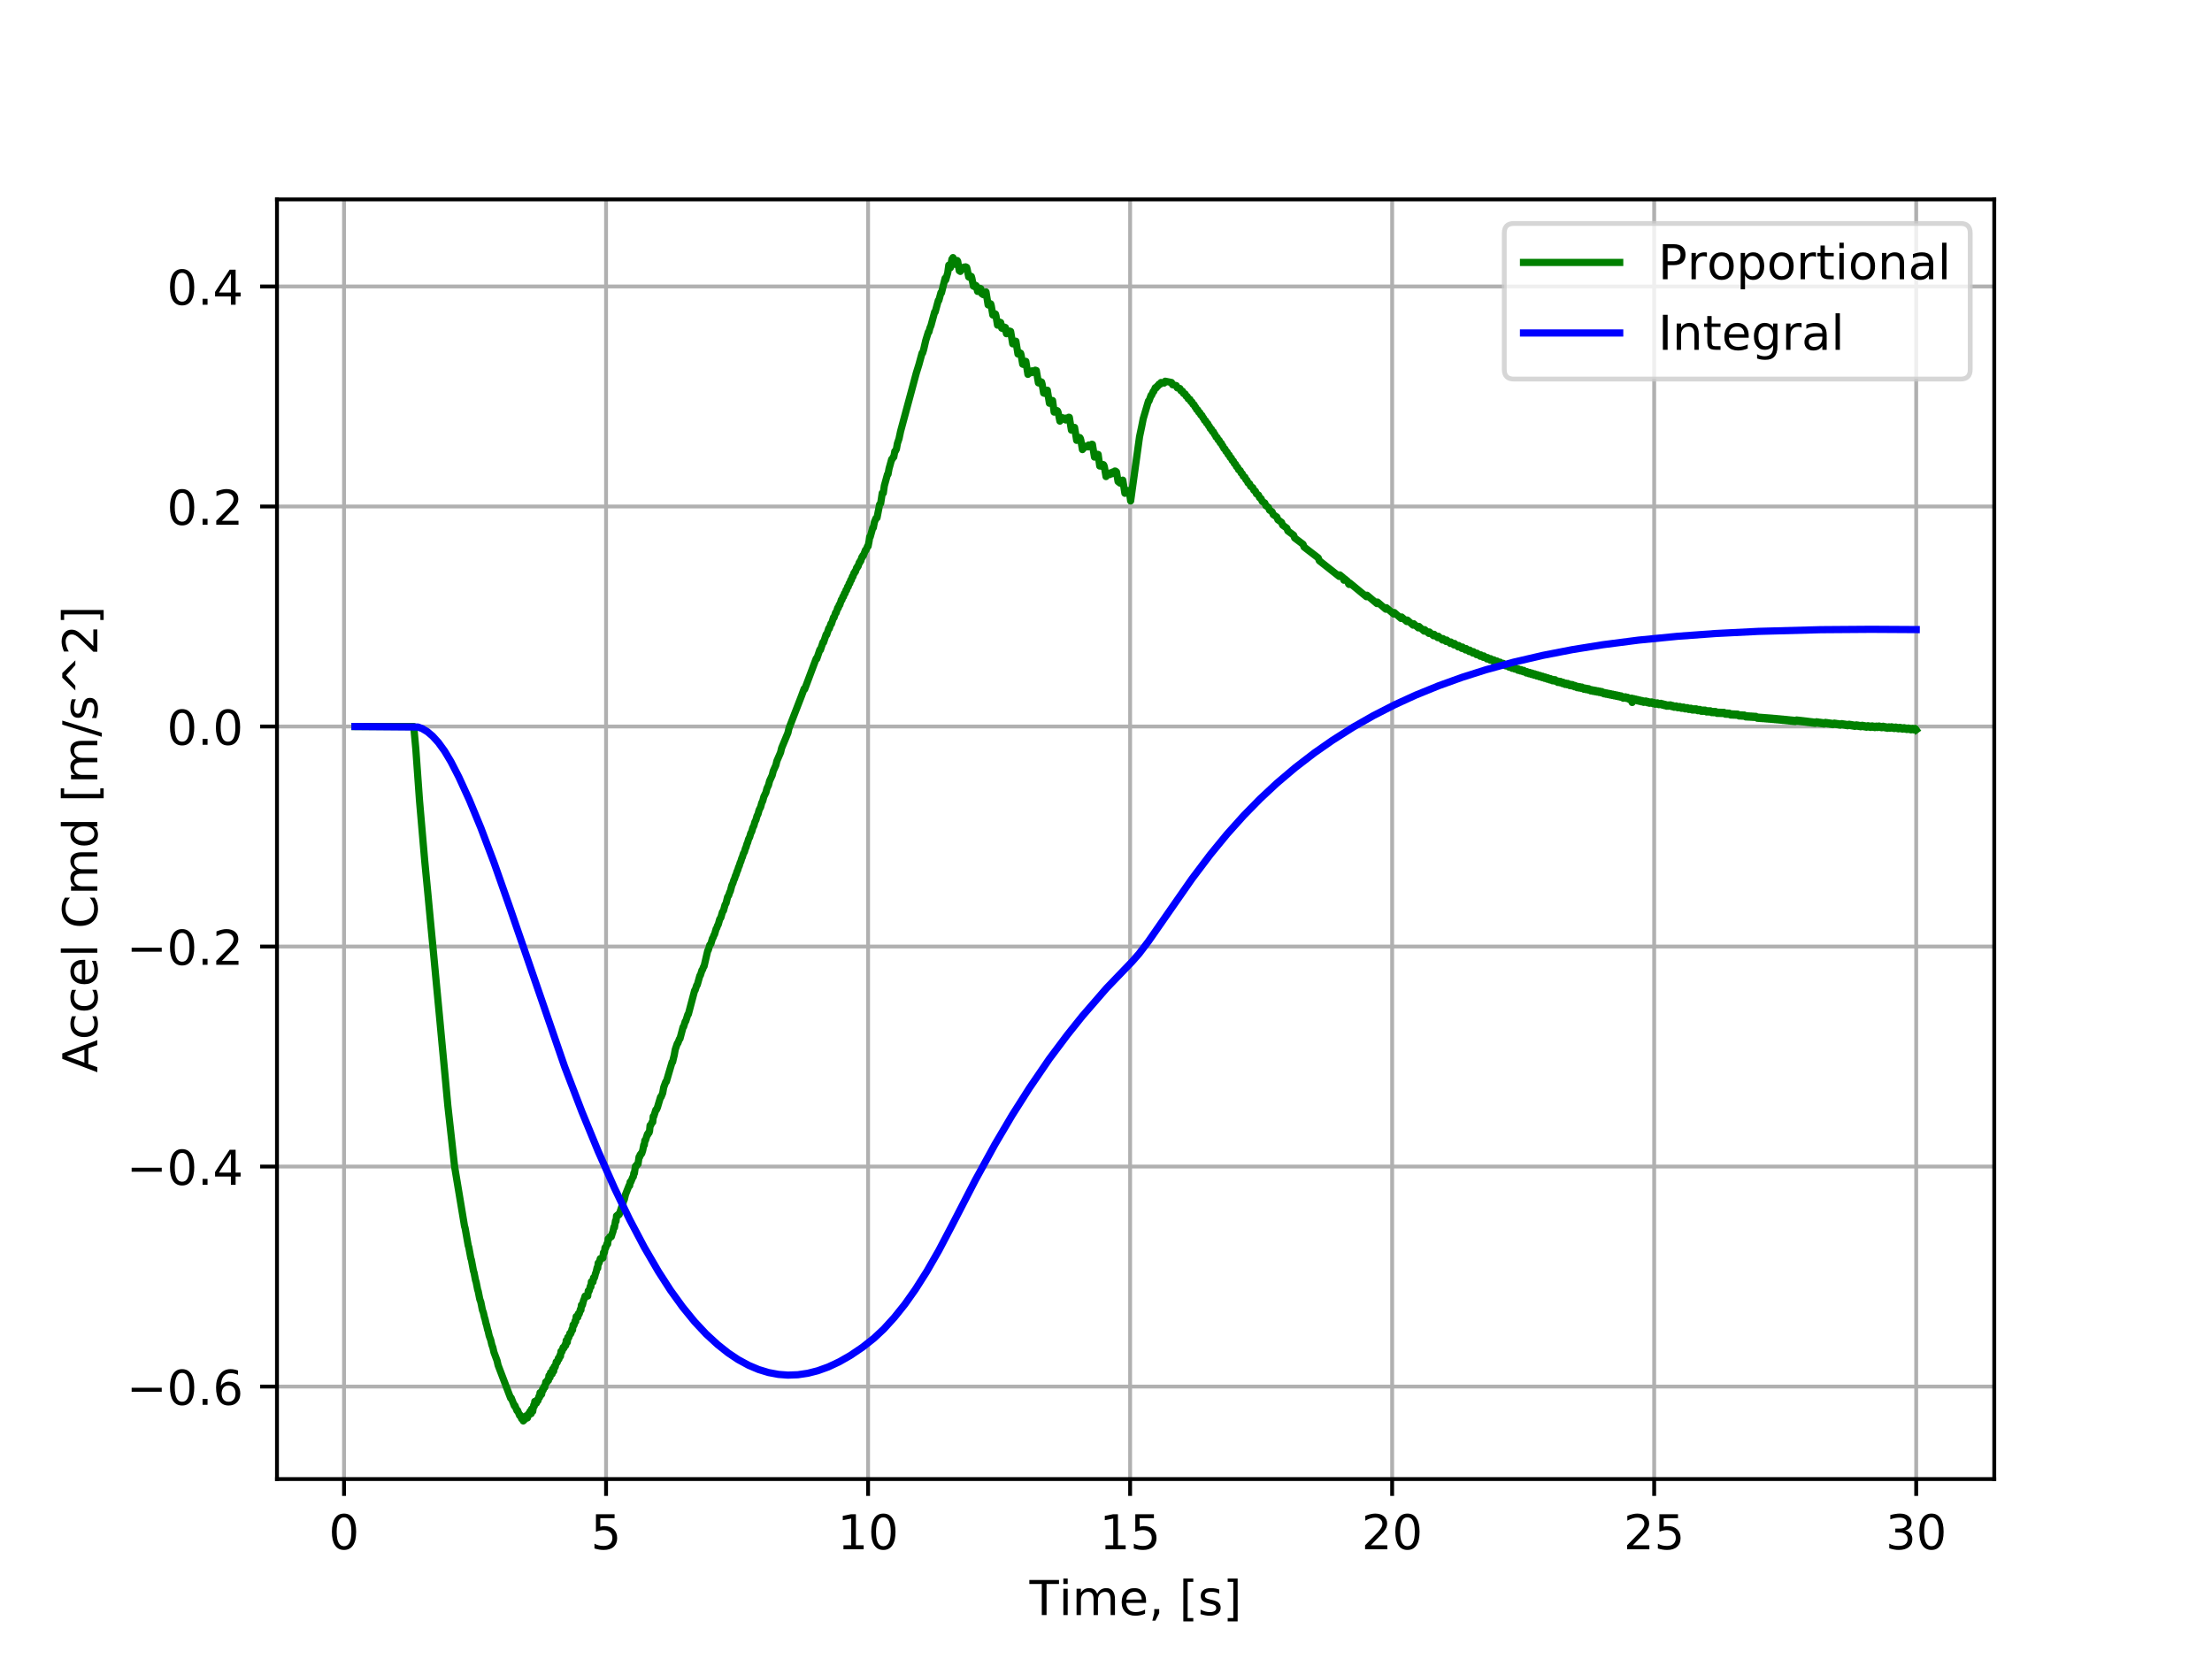 <?xml version="1.0" encoding="utf-8" standalone="no"?>
<!DOCTYPE svg PUBLIC "-//W3C//DTD SVG 1.1//EN"
  "http://www.w3.org/Graphics/SVG/1.1/DTD/svg11.dtd">
<!-- Created with matplotlib (http://matplotlib.org/) -->
<svg height="345pt" version="1.1" viewBox="0 0 460 345" width="460pt" xmlns="http://www.w3.org/2000/svg" xmlns:xlink="http://www.w3.org/1999/xlink">
 <defs>
  <style type="text/css">
*{stroke-linecap:butt;stroke-linejoin:round;}
  </style>
 </defs>
 <g id="figure_1">
  <g id="patch_1">
   <path d="M 0 345.6 
L 460.8 345.6 
L 460.8 0 
L 0 0 
z
" style="fill:#ffffff;"/>
  </g>
  <g id="axes_1">
   <g id="patch_2">
    <path d="M 57.6 307.584 
L 414.72 307.584 
L 414.72 41.472 
L 57.6 41.472 
z
" style="fill:#ffffff;"/>
   </g>
   <g id="matplotlib.axis_1">
    <g id="xtick_1">
     <g id="line2d_1">
      <path clip-path="url(#p0963a1c5b7)" d="M 71.544 307.584 
L 71.544 41.472 
" style="fill:none;stroke:#b0b0b0;stroke-linecap:square;stroke-width:0.8;"/>
     </g>
     <g id="line2d_2">
      <defs>
       <path d="M 0 0 
L 0 3.5 
" id="m94381deb83" style="stroke:#000000;stroke-width:0.8;"/>
      </defs>
      <g>
       <use style="stroke:#000000;stroke-width:0.8;" x="71.544" xlink:href="#m94381deb83" y="307.584"/>
      </g>
     </g>
     <g id="text_1">
      <!-- 0 -->
      <defs>
       <path d="M 31.781 66.406 
Q 24.172 66.406 20.328 58.906 
Q 16.5 51.422 16.5 36.375 
Q 16.5 21.391 20.328 13.891 
Q 24.172 6.391 31.781 6.391 
Q 39.453 6.391 43.281 13.891 
Q 47.125 21.391 47.125 36.375 
Q 47.125 51.422 43.281 58.906 
Q 39.453 66.406 31.781 66.406 
z
M 31.781 74.219 
Q 44.047 74.219 50.516 64.516 
Q 56.984 54.828 56.984 36.375 
Q 56.984 17.969 50.516 8.266 
Q 44.047 -1.422 31.781 -1.422 
Q 19.531 -1.422 13.062 8.266 
Q 6.594 17.969 6.594 36.375 
Q 6.594 54.828 13.062 64.516 
Q 19.531 74.219 31.781 74.219 
z
" id="DejaVuSans-30"/>
      </defs>
      <g transform="translate(68.363 322.182)scale(0.1 -0.1)">
       <use xlink:href="#DejaVuSans-30"/>
      </g>
     </g>
    </g>
    <g id="xtick_2">
     <g id="line2d_3">
      <path clip-path="url(#p0963a1c5b7)" d="M 126.035 307.584 
L 126.035 41.472 
" style="fill:none;stroke:#b0b0b0;stroke-linecap:square;stroke-width:0.8;"/>
     </g>
     <g id="line2d_4">
      <g>
       <use style="stroke:#000000;stroke-width:0.8;" x="126.035" xlink:href="#m94381deb83" y="307.584"/>
      </g>
     </g>
     <g id="text_2">
      <!-- 5 -->
      <defs>
       <path d="M 10.797 72.906 
L 49.516 72.906 
L 49.516 64.594 
L 19.828 64.594 
L 19.828 46.734 
Q 21.969 47.469 24.109 47.828 
Q 26.266 48.188 28.422 48.188 
Q 40.625 48.188 47.75 41.5 
Q 54.891 34.812 54.891 23.391 
Q 54.891 11.625 47.562 5.094 
Q 40.234 -1.422 26.906 -1.422 
Q 22.312 -1.422 17.547 -0.641 
Q 12.797 0.141 7.719 1.703 
L 7.719 11.625 
Q 12.109 9.234 16.797 8.062 
Q 21.484 6.891 26.703 6.891 
Q 35.156 6.891 40.078 11.328 
Q 45.016 15.766 45.016 23.391 
Q 45.016 31 40.078 35.438 
Q 35.156 39.891 26.703 39.891 
Q 22.75 39.891 18.812 39.016 
Q 14.891 38.141 10.797 36.281 
z
" id="DejaVuSans-35"/>
      </defs>
      <g transform="translate(122.853 322.182)scale(0.1 -0.1)">
       <use xlink:href="#DejaVuSans-35"/>
      </g>
     </g>
    </g>
    <g id="xtick_3">
     <g id="line2d_5">
      <path clip-path="url(#p0963a1c5b7)" d="M 180.525 307.584 
L 180.525 41.472 
" style="fill:none;stroke:#b0b0b0;stroke-linecap:square;stroke-width:0.8;"/>
     </g>
     <g id="line2d_6">
      <g>
       <use style="stroke:#000000;stroke-width:0.8;" x="180.525" xlink:href="#m94381deb83" y="307.584"/>
      </g>
     </g>
     <g id="text_3">
      <!-- 10 -->
      <defs>
       <path d="M 12.406 8.297 
L 28.516 8.297 
L 28.516 63.922 
L 10.984 60.406 
L 10.984 69.391 
L 28.422 72.906 
L 38.281 72.906 
L 38.281 8.297 
L 54.391 8.297 
L 54.391 0 
L 12.406 0 
z
" id="DejaVuSans-31"/>
      </defs>
      <g transform="translate(174.163 322.182)scale(0.1 -0.1)">
       <use xlink:href="#DejaVuSans-31"/>
       <use x="63.623" xlink:href="#DejaVuSans-30"/>
      </g>
     </g>
    </g>
    <g id="xtick_4">
     <g id="line2d_7">
      <path clip-path="url(#p0963a1c5b7)" d="M 235.016 307.584 
L 235.016 41.472 
" style="fill:none;stroke:#b0b0b0;stroke-linecap:square;stroke-width:0.8;"/>
     </g>
     <g id="line2d_8">
      <g>
       <use style="stroke:#000000;stroke-width:0.8;" x="235.016" xlink:href="#m94381deb83" y="307.584"/>
      </g>
     </g>
     <g id="text_4">
      <!-- 15 -->
      <g transform="translate(228.653 322.182)scale(0.1 -0.1)">
       <use xlink:href="#DejaVuSans-31"/>
       <use x="63.623" xlink:href="#DejaVuSans-35"/>
      </g>
     </g>
    </g>
    <g id="xtick_5">
     <g id="line2d_9">
      <path clip-path="url(#p0963a1c5b7)" d="M 289.506 307.584 
L 289.506 41.472 
" style="fill:none;stroke:#b0b0b0;stroke-linecap:square;stroke-width:0.8;"/>
     </g>
     <g id="line2d_10">
      <g>
       <use style="stroke:#000000;stroke-width:0.8;" x="289.506" xlink:href="#m94381deb83" y="307.584"/>
      </g>
     </g>
     <g id="text_5">
      <!-- 20 -->
      <defs>
       <path d="M 19.188 8.297 
L 53.609 8.297 
L 53.609 0 
L 7.328 0 
L 7.328 8.297 
Q 12.938 14.109 22.625 23.891 
Q 32.328 33.688 34.812 36.531 
Q 39.547 41.844 41.422 45.531 
Q 43.312 49.219 43.312 52.781 
Q 43.312 58.594 39.234 62.25 
Q 35.156 65.922 28.609 65.922 
Q 23.969 65.922 18.812 64.312 
Q 13.672 62.703 7.812 59.422 
L 7.812 69.391 
Q 13.766 71.781 18.938 73 
Q 24.125 74.219 28.422 74.219 
Q 39.75 74.219 46.484 68.547 
Q 53.219 62.891 53.219 53.422 
Q 53.219 48.922 51.531 44.891 
Q 49.859 40.875 45.406 35.406 
Q 44.188 33.984 37.641 27.219 
Q 31.109 20.453 19.188 8.297 
z
" id="DejaVuSans-32"/>
      </defs>
      <g transform="translate(283.144 322.182)scale(0.1 -0.1)">
       <use xlink:href="#DejaVuSans-32"/>
       <use x="63.623" xlink:href="#DejaVuSans-30"/>
      </g>
     </g>
    </g>
    <g id="xtick_6">
     <g id="line2d_11">
      <path clip-path="url(#p0963a1c5b7)" d="M 343.997 307.584 
L 343.997 41.472 
" style="fill:none;stroke:#b0b0b0;stroke-linecap:square;stroke-width:0.8;"/>
     </g>
     <g id="line2d_12">
      <g>
       <use style="stroke:#000000;stroke-width:0.8;" x="343.997" xlink:href="#m94381deb83" y="307.584"/>
      </g>
     </g>
     <g id="text_6">
      <!-- 25 -->
      <g transform="translate(337.634 322.182)scale(0.1 -0.1)">
       <use xlink:href="#DejaVuSans-32"/>
       <use x="63.623" xlink:href="#DejaVuSans-35"/>
      </g>
     </g>
    </g>
    <g id="xtick_7">
     <g id="line2d_13">
      <path clip-path="url(#p0963a1c5b7)" d="M 398.487 307.584 
L 398.487 41.472 
" style="fill:none;stroke:#b0b0b0;stroke-linecap:square;stroke-width:0.8;"/>
     </g>
     <g id="line2d_14">
      <g>
       <use style="stroke:#000000;stroke-width:0.8;" x="398.487" xlink:href="#m94381deb83" y="307.584"/>
      </g>
     </g>
     <g id="text_7">
      <!-- 30 -->
      <defs>
       <path d="M 40.578 39.312 
Q 47.656 37.797 51.625 33 
Q 55.609 28.219 55.609 21.188 
Q 55.609 10.406 48.188 4.484 
Q 40.766 -1.422 27.094 -1.422 
Q 22.516 -1.422 17.656 -0.516 
Q 12.797 0.391 7.625 2.203 
L 7.625 11.719 
Q 11.719 9.328 16.594 8.109 
Q 21.484 6.891 26.812 6.891 
Q 36.078 6.891 40.938 10.547 
Q 45.797 14.203 45.797 21.188 
Q 45.797 27.641 41.281 31.266 
Q 36.766 34.906 28.719 34.906 
L 20.219 34.906 
L 20.219 43.016 
L 29.109 43.016 
Q 36.375 43.016 40.234 45.922 
Q 44.094 48.828 44.094 54.297 
Q 44.094 59.906 40.109 62.906 
Q 36.141 65.922 28.719 65.922 
Q 24.656 65.922 20.016 65.031 
Q 15.375 64.156 9.812 62.312 
L 9.812 71.094 
Q 15.438 72.656 20.344 73.438 
Q 25.25 74.219 29.594 74.219 
Q 40.828 74.219 47.359 69.109 
Q 53.906 64.016 53.906 55.328 
Q 53.906 49.266 50.438 45.094 
Q 46.969 40.922 40.578 39.312 
z
" id="DejaVuSans-33"/>
      </defs>
      <g transform="translate(392.125 322.182)scale(0.1 -0.1)">
       <use xlink:href="#DejaVuSans-33"/>
       <use x="63.623" xlink:href="#DejaVuSans-30"/>
      </g>
     </g>
    </g>
    <g id="text_8">
     <!-- Time, [s] -->
     <defs>
      <path d="M -0.297 72.906 
L 61.375 72.906 
L 61.375 64.594 
L 35.5 64.594 
L 35.5 0 
L 25.594 0 
L 25.594 64.594 
L -0.297 64.594 
z
" id="DejaVuSans-54"/>
      <path d="M 9.422 54.688 
L 18.406 54.688 
L 18.406 0 
L 9.422 0 
z
M 9.422 75.984 
L 18.406 75.984 
L 18.406 64.594 
L 9.422 64.594 
z
" id="DejaVuSans-69"/>
      <path d="M 52 44.188 
Q 55.375 50.25 60.062 53.125 
Q 64.75 56 71.094 56 
Q 79.641 56 84.281 50.016 
Q 88.922 44.047 88.922 33.016 
L 88.922 0 
L 79.891 0 
L 79.891 32.719 
Q 79.891 40.578 77.094 44.375 
Q 74.312 48.188 68.609 48.188 
Q 61.625 48.188 57.562 43.547 
Q 53.516 38.922 53.516 30.906 
L 53.516 0 
L 44.484 0 
L 44.484 32.719 
Q 44.484 40.625 41.703 44.406 
Q 38.922 48.188 33.109 48.188 
Q 26.219 48.188 22.156 43.531 
Q 18.109 38.875 18.109 30.906 
L 18.109 0 
L 9.078 0 
L 9.078 54.688 
L 18.109 54.688 
L 18.109 46.188 
Q 21.188 51.219 25.484 53.609 
Q 29.781 56 35.688 56 
Q 41.656 56 45.828 52.969 
Q 50 49.953 52 44.188 
z
" id="DejaVuSans-6d"/>
      <path d="M 56.203 29.594 
L 56.203 25.203 
L 14.891 25.203 
Q 15.484 15.922 20.484 11.062 
Q 25.484 6.203 34.422 6.203 
Q 39.594 6.203 44.453 7.469 
Q 49.312 8.734 54.109 11.281 
L 54.109 2.781 
Q 49.266 0.734 44.188 -0.344 
Q 39.109 -1.422 33.891 -1.422 
Q 20.797 -1.422 13.156 6.188 
Q 5.516 13.812 5.516 26.812 
Q 5.516 40.234 12.766 48.109 
Q 20.016 56 32.328 56 
Q 43.359 56 49.781 48.891 
Q 56.203 41.797 56.203 29.594 
z
M 47.219 32.234 
Q 47.125 39.594 43.094 43.984 
Q 39.062 48.391 32.422 48.391 
Q 24.906 48.391 20.391 44.141 
Q 15.875 39.891 15.188 32.172 
z
" id="DejaVuSans-65"/>
      <path d="M 11.719 12.406 
L 22.016 12.406 
L 22.016 4 
L 14.016 -11.625 
L 7.719 -11.625 
L 11.719 4 
z
" id="DejaVuSans-2c"/>
      <path id="DejaVuSans-20"/>
      <path d="M 8.594 75.984 
L 29.297 75.984 
L 29.297 69 
L 17.578 69 
L 17.578 -6.203 
L 29.297 -6.203 
L 29.297 -13.188 
L 8.594 -13.188 
z
" id="DejaVuSans-5b"/>
      <path d="M 44.281 53.078 
L 44.281 44.578 
Q 40.484 46.531 36.375 47.5 
Q 32.281 48.484 27.875 48.484 
Q 21.188 48.484 17.844 46.438 
Q 14.5 44.391 14.5 40.281 
Q 14.5 37.156 16.891 35.375 
Q 19.281 33.594 26.516 31.984 
L 29.594 31.297 
Q 39.156 29.25 43.188 25.516 
Q 47.219 21.781 47.219 15.094 
Q 47.219 7.469 41.188 3.016 
Q 35.156 -1.422 24.609 -1.422 
Q 20.219 -1.422 15.453 -0.562 
Q 10.688 0.297 5.422 2 
L 5.422 11.281 
Q 10.406 8.688 15.234 7.391 
Q 20.062 6.109 24.812 6.109 
Q 31.156 6.109 34.562 8.281 
Q 37.984 10.453 37.984 14.406 
Q 37.984 18.062 35.516 20.016 
Q 33.062 21.969 24.703 23.781 
L 21.578 24.516 
Q 13.234 26.266 9.516 29.906 
Q 5.812 33.547 5.812 39.891 
Q 5.812 47.609 11.281 51.797 
Q 16.75 56 26.812 56 
Q 31.781 56 36.172 55.266 
Q 40.578 54.547 44.281 53.078 
z
" id="DejaVuSans-73"/>
      <path d="M 30.422 75.984 
L 30.422 -13.188 
L 9.719 -13.188 
L 9.719 -6.203 
L 21.391 -6.203 
L 21.391 69 
L 9.719 69 
L 9.719 75.984 
z
" id="DejaVuSans-5d"/>
     </defs>
     <g transform="translate(214.088 335.861)scale(0.1 -0.1)">
      <use xlink:href="#DejaVuSans-54"/>
      <use x="61.037" xlink:href="#DejaVuSans-69"/>
      <use x="88.82" xlink:href="#DejaVuSans-6d"/>
      <use x="186.232" xlink:href="#DejaVuSans-65"/>
      <use x="247.756" xlink:href="#DejaVuSans-2c"/>
      <use x="279.543" xlink:href="#DejaVuSans-20"/>
      <use x="311.33" xlink:href="#DejaVuSans-5b"/>
      <use x="350.344" xlink:href="#DejaVuSans-73"/>
      <use x="402.443" xlink:href="#DejaVuSans-5d"/>
     </g>
    </g>
   </g>
   <g id="matplotlib.axis_2">
    <g id="ytick_1">
     <g id="line2d_15">
      <path clip-path="url(#p0963a1c5b7)" d="M 57.6 288.345 
L 414.72 288.345 
" style="fill:none;stroke:#b0b0b0;stroke-linecap:square;stroke-width:0.8;"/>
     </g>
     <g id="line2d_16">
      <defs>
       <path d="M 0 0 
L -3.5 0 
" id="m58bb2139de" style="stroke:#000000;stroke-width:0.8;"/>
      </defs>
      <g>
       <use style="stroke:#000000;stroke-width:0.8;" x="57.6" xlink:href="#m58bb2139de" y="288.345"/>
      </g>
     </g>
     <g id="text_9">
      <!-- −0.6 -->
      <defs>
       <path d="M 10.594 35.5 
L 73.188 35.5 
L 73.188 27.203 
L 10.594 27.203 
z
" id="DejaVuSans-2212"/>
       <path d="M 10.688 12.406 
L 21 12.406 
L 21 0 
L 10.688 0 
z
" id="DejaVuSans-2e"/>
       <path d="M 33.016 40.375 
Q 26.375 40.375 22.484 35.828 
Q 18.609 31.297 18.609 23.391 
Q 18.609 15.531 22.484 10.953 
Q 26.375 6.391 33.016 6.391 
Q 39.656 6.391 43.531 10.953 
Q 47.406 15.531 47.406 23.391 
Q 47.406 31.297 43.531 35.828 
Q 39.656 40.375 33.016 40.375 
z
M 52.594 71.297 
L 52.594 62.312 
Q 48.875 64.062 45.094 64.984 
Q 41.312 65.922 37.594 65.922 
Q 27.828 65.922 22.672 59.328 
Q 17.531 52.734 16.797 39.406 
Q 19.672 43.656 24.016 45.922 
Q 28.375 48.188 33.594 48.188 
Q 44.578 48.188 50.953 41.516 
Q 57.328 34.859 57.328 23.391 
Q 57.328 12.156 50.688 5.359 
Q 44.047 -1.422 33.016 -1.422 
Q 20.359 -1.422 13.672 8.266 
Q 6.984 17.969 6.984 36.375 
Q 6.984 53.656 15.188 63.938 
Q 23.391 74.219 37.203 74.219 
Q 40.922 74.219 44.703 73.484 
Q 48.484 72.75 52.594 71.297 
z
" id="DejaVuSans-36"/>
      </defs>
      <g transform="translate(26.317 292.144)scale(0.1 -0.1)">
       <use xlink:href="#DejaVuSans-2212"/>
       <use x="83.789" xlink:href="#DejaVuSans-30"/>
       <use x="147.412" xlink:href="#DejaVuSans-2e"/>
       <use x="179.199" xlink:href="#DejaVuSans-36"/>
      </g>
     </g>
    </g>
    <g id="ytick_2">
     <g id="line2d_17">
      <path clip-path="url(#p0963a1c5b7)" d="M 57.6 242.591 
L 414.72 242.591 
" style="fill:none;stroke:#b0b0b0;stroke-linecap:square;stroke-width:0.8;"/>
     </g>
     <g id="line2d_18">
      <g>
       <use style="stroke:#000000;stroke-width:0.8;" x="57.6" xlink:href="#m58bb2139de" y="242.591"/>
      </g>
     </g>
     <g id="text_10">
      <!-- −0.4 -->
      <defs>
       <path d="M 37.797 64.312 
L 12.891 25.391 
L 37.797 25.391 
z
M 35.203 72.906 
L 47.609 72.906 
L 47.609 25.391 
L 58.016 25.391 
L 58.016 17.188 
L 47.609 17.188 
L 47.609 0 
L 37.797 0 
L 37.797 17.188 
L 4.891 17.188 
L 4.891 26.703 
z
" id="DejaVuSans-34"/>
      </defs>
      <g transform="translate(26.317 246.39)scale(0.1 -0.1)">
       <use xlink:href="#DejaVuSans-2212"/>
       <use x="83.789" xlink:href="#DejaVuSans-30"/>
       <use x="147.412" xlink:href="#DejaVuSans-2e"/>
       <use x="179.199" xlink:href="#DejaVuSans-34"/>
      </g>
     </g>
    </g>
    <g id="ytick_3">
     <g id="line2d_19">
      <path clip-path="url(#p0963a1c5b7)" d="M 57.6 196.836 
L 414.72 196.836 
" style="fill:none;stroke:#b0b0b0;stroke-linecap:square;stroke-width:0.8;"/>
     </g>
     <g id="line2d_20">
      <g>
       <use style="stroke:#000000;stroke-width:0.8;" x="57.6" xlink:href="#m58bb2139de" y="196.836"/>
      </g>
     </g>
     <g id="text_11">
      <!-- −0.2 -->
      <g transform="translate(26.317 200.636)scale(0.1 -0.1)">
       <use xlink:href="#DejaVuSans-2212"/>
       <use x="83.789" xlink:href="#DejaVuSans-30"/>
       <use x="147.412" xlink:href="#DejaVuSans-2e"/>
       <use x="179.199" xlink:href="#DejaVuSans-32"/>
      </g>
     </g>
    </g>
    <g id="ytick_4">
     <g id="line2d_21">
      <path clip-path="url(#p0963a1c5b7)" d="M 57.6 151.082 
L 414.72 151.082 
" style="fill:none;stroke:#b0b0b0;stroke-linecap:square;stroke-width:0.8;"/>
     </g>
     <g id="line2d_22">
      <g>
       <use style="stroke:#000000;stroke-width:0.8;" x="57.6" xlink:href="#m58bb2139de" y="151.082"/>
      </g>
     </g>
     <g id="text_12">
      <!-- 0.0 -->
      <g transform="translate(34.697 154.881)scale(0.1 -0.1)">
       <use xlink:href="#DejaVuSans-30"/>
       <use x="63.623" xlink:href="#DejaVuSans-2e"/>
       <use x="95.41" xlink:href="#DejaVuSans-30"/>
      </g>
     </g>
    </g>
    <g id="ytick_5">
     <g id="line2d_23">
      <path clip-path="url(#p0963a1c5b7)" d="M 57.6 105.328 
L 414.72 105.328 
" style="fill:none;stroke:#b0b0b0;stroke-linecap:square;stroke-width:0.8;"/>
     </g>
     <g id="line2d_24">
      <g>
       <use style="stroke:#000000;stroke-width:0.8;" x="57.6" xlink:href="#m58bb2139de" y="105.328"/>
      </g>
     </g>
     <g id="text_13">
      <!-- 0.2 -->
      <g transform="translate(34.697 109.127)scale(0.1 -0.1)">
       <use xlink:href="#DejaVuSans-30"/>
       <use x="63.623" xlink:href="#DejaVuSans-2e"/>
       <use x="95.41" xlink:href="#DejaVuSans-32"/>
      </g>
     </g>
    </g>
    <g id="ytick_6">
     <g id="line2d_25">
      <path clip-path="url(#p0963a1c5b7)" d="M 57.6 59.573 
L 414.72 59.573 
" style="fill:none;stroke:#b0b0b0;stroke-linecap:square;stroke-width:0.8;"/>
     </g>
     <g id="line2d_26">
      <g>
       <use style="stroke:#000000;stroke-width:0.8;" x="57.6" xlink:href="#m58bb2139de" y="59.573"/>
      </g>
     </g>
     <g id="text_14">
      <!-- 0.4 -->
      <g transform="translate(34.697 63.373)scale(0.1 -0.1)">
       <use xlink:href="#DejaVuSans-30"/>
       <use x="63.623" xlink:href="#DejaVuSans-2e"/>
       <use x="95.41" xlink:href="#DejaVuSans-34"/>
      </g>
     </g>
    </g>
    <g id="text_15">
     <!-- Accel Cmd [m/s^2] -->
     <defs>
      <path d="M 34.188 63.188 
L 20.797 26.906 
L 47.609 26.906 
z
M 28.609 72.906 
L 39.797 72.906 
L 67.578 0 
L 57.328 0 
L 50.688 18.703 
L 17.828 18.703 
L 11.188 0 
L 0.781 0 
z
" id="DejaVuSans-41"/>
      <path d="M 48.781 52.594 
L 48.781 44.188 
Q 44.969 46.297 41.141 47.344 
Q 37.312 48.391 33.406 48.391 
Q 24.656 48.391 19.812 42.844 
Q 14.984 37.312 14.984 27.297 
Q 14.984 17.281 19.812 11.734 
Q 24.656 6.203 33.406 6.203 
Q 37.312 6.203 41.141 7.25 
Q 44.969 8.297 48.781 10.406 
L 48.781 2.094 
Q 45.016 0.344 40.984 -0.531 
Q 36.969 -1.422 32.422 -1.422 
Q 20.062 -1.422 12.781 6.344 
Q 5.516 14.109 5.516 27.297 
Q 5.516 40.672 12.859 48.328 
Q 20.219 56 33.016 56 
Q 37.156 56 41.109 55.141 
Q 45.062 54.297 48.781 52.594 
z
" id="DejaVuSans-63"/>
      <path d="M 9.422 75.984 
L 18.406 75.984 
L 18.406 0 
L 9.422 0 
z
" id="DejaVuSans-6c"/>
      <path d="M 64.406 67.281 
L 64.406 56.891 
Q 59.422 61.531 53.781 63.812 
Q 48.141 66.109 41.797 66.109 
Q 29.297 66.109 22.656 58.469 
Q 16.016 50.828 16.016 36.375 
Q 16.016 21.969 22.656 14.328 
Q 29.297 6.688 41.797 6.688 
Q 48.141 6.688 53.781 8.984 
Q 59.422 11.281 64.406 15.922 
L 64.406 5.609 
Q 59.234 2.094 53.438 0.328 
Q 47.656 -1.422 41.219 -1.422 
Q 24.656 -1.422 15.125 8.703 
Q 5.609 18.844 5.609 36.375 
Q 5.609 53.953 15.125 64.078 
Q 24.656 74.219 41.219 74.219 
Q 47.75 74.219 53.531 72.484 
Q 59.328 70.75 64.406 67.281 
z
" id="DejaVuSans-43"/>
      <path d="M 45.406 46.391 
L 45.406 75.984 
L 54.391 75.984 
L 54.391 0 
L 45.406 0 
L 45.406 8.203 
Q 42.578 3.328 38.25 0.953 
Q 33.938 -1.422 27.875 -1.422 
Q 17.969 -1.422 11.734 6.484 
Q 5.516 14.406 5.516 27.297 
Q 5.516 40.188 11.734 48.094 
Q 17.969 56 27.875 56 
Q 33.938 56 38.25 53.625 
Q 42.578 51.266 45.406 46.391 
z
M 14.797 27.297 
Q 14.797 17.391 18.875 11.75 
Q 22.953 6.109 30.078 6.109 
Q 37.203 6.109 41.297 11.75 
Q 45.406 17.391 45.406 27.297 
Q 45.406 37.203 41.297 42.844 
Q 37.203 48.484 30.078 48.484 
Q 22.953 48.484 18.875 42.844 
Q 14.797 37.203 14.797 27.297 
z
" id="DejaVuSans-64"/>
      <path d="M 25.391 72.906 
L 33.688 72.906 
L 8.297 -9.281 
L 0 -9.281 
z
" id="DejaVuSans-2f"/>
      <path d="M 46.688 72.906 
L 73.188 45.703 
L 63.375 45.703 
L 41.891 64.984 
L 20.406 45.703 
L 10.594 45.703 
L 37.109 72.906 
z
" id="DejaVuSans-5e"/>
     </defs>
     <g transform="translate(20.238 223.058)rotate(-90)scale(0.1 -0.1)">
      <use xlink:href="#DejaVuSans-41"/>
      <use x="68.393" xlink:href="#DejaVuSans-63"/>
      <use x="123.373" xlink:href="#DejaVuSans-63"/>
      <use x="178.354" xlink:href="#DejaVuSans-65"/>
      <use x="239.877" xlink:href="#DejaVuSans-6c"/>
      <use x="267.66" xlink:href="#DejaVuSans-20"/>
      <use x="299.447" xlink:href="#DejaVuSans-43"/>
      <use x="369.271" xlink:href="#DejaVuSans-6d"/>
      <use x="466.684" xlink:href="#DejaVuSans-64"/>
      <use x="530.16" xlink:href="#DejaVuSans-20"/>
      <use x="561.947" xlink:href="#DejaVuSans-5b"/>
      <use x="600.961" xlink:href="#DejaVuSans-6d"/>
      <use x="698.373" xlink:href="#DejaVuSans-2f"/>
      <use x="732.064" xlink:href="#DejaVuSans-73"/>
      <use x="784.164" xlink:href="#DejaVuSans-5e"/>
      <use x="867.953" xlink:href="#DejaVuSans-32"/>
      <use x="931.576" xlink:href="#DejaVuSans-5d"/>
     </g>
    </g>
   </g>
   <g id="line2d_27">
    <path clip-path="url(#p0963a1c5b7)" d="M 73.833 151.082 
L 86.039 151.082 
L 86.475 155.791 
L 87.237 166.454 
L 88.327 179.068 
L 88.981 185.867 
L 89.526 191.668 
L 90.18 198.491 
L 90.725 204.323 
L 91.379 211.198 
L 91.924 217.052 
L 92.577 223.958 
L 93.122 229.86 
L 94.539 242.607 
L 96.61 255.053 
L 96.719 255.364 
L 97.373 259.039 
L 97.482 259.346 
L 97.918 261.675 
L 98.027 261.982 
L 98.462 264.305 
L 98.571 264.611 
L 98.898 266.262 
L 99.007 266.567 
L 99.334 268.213 
L 99.443 268.517 
L 99.77 270.165 
L 99.988 270.769 
L 100.315 272.41 
L 100.533 273.014 
L 100.751 273.987 
L 100.86 274.287 
L 101.078 275.256 
L 101.187 275.559 
L 101.405 276.523 
L 101.514 276.823 
L 101.732 277.788 
L 102.059 278.684 
L 102.277 279.642 
L 102.495 280.237 
L 102.713 281.193 
L 103.367 282.96 
L 103.585 283.909 
L 106.2 290.784 
L 106.309 290.693 
L 106.963 292.359 
L 107.072 292.269 
L 107.508 293.364 
L 107.617 293.267 
L 108.053 294.353 
L 108.162 294.256 
L 108.489 295.058 
L 108.598 294.958 
L 108.816 295.488 
L 108.925 295.386 
L 109.034 294.912 
L 109.143 295.175 
L 109.252 295.069 
L 109.361 294.456 
L 109.47 294.716 
L 109.579 294.607 
L 109.687 294.869 
L 109.905 294.005 
L 110.014 294.263 
L 110.232 293.479 
L 110.45 293.991 
L 110.559 293.002 
L 110.777 293.508 
L 110.995 292.174 
L 111.104 292.425 
L 111.213 291.43 
L 111.322 291.677 
L 111.431 291.554 
L 111.54 291.803 
L 111.758 291.05 
L 111.867 291.296 
L 112.085 290.37 
L 112.194 290.612 
L 112.303 289.61 
L 112.521 290.089 
L 112.63 289.958 
L 112.848 288.835 
L 112.957 289.073 
L 113.175 288.299 
L 113.284 288.534 
L 113.502 287.383 
L 113.611 287.614 
L 113.72 287.475 
L 113.938 286.859 
L 114.047 287.088 
L 114.156 286.073 
L 114.374 286.458 
L 114.483 285.44 
L 114.592 285.662 
L 114.701 285.513 
L 114.81 285.737 
L 114.919 284.716 
L 115.137 285.156 
L 115.246 284.191 
L 115.355 284.408 
L 115.463 284.252 
L 115.681 283.207 
L 115.79 283.421 
L 115.899 283.263 
L 116.117 282.446 
L 116.226 282.659 
L 116.444 281.836 
L 116.553 282.045 
L 116.662 281.011 
L 116.771 281.216 
L 116.88 281.048 
L 117.098 280.213 
L 117.207 280.416 
L 117.316 280.245 
L 117.534 279.591 
L 117.643 279.791 
L 117.752 278.749 
L 117.97 279.142 
L 118.079 278.098 
L 118.188 278.291 
L 118.297 278.111 
L 118.515 277.253 
L 118.624 277.444 
L 118.733 277.261 
L 118.951 276.398 
L 119.06 276.586 
L 119.169 275.534 
L 119.278 275.718 
L 119.387 275.527 
L 119.605 274.653 
L 119.714 274.835 
L 119.823 273.777 
L 119.932 273.955 
L 120.041 273.757 
L 120.15 273.937 
L 120.259 273.193 
L 120.368 273.368 
L 120.477 273.167 
L 120.695 272.276 
L 120.804 272.448 
L 120.913 271.382 
L 121.022 271.55 
L 121.131 271.343 
L 121.348 270.439 
L 121.457 270.227 
L 121.675 269.528 
L 121.784 269.691 
L 121.893 269.477 
L 122.002 269.581 
L 122.111 269.363 
L 122.22 269.524 
L 122.329 268.447 
L 122.438 268.603 
L 122.547 268.382 
L 122.765 267.454 
L 122.874 267.608 
L 122.983 266.525 
L 123.092 266.674 
L 123.201 266.446 
L 123.31 266.597 
L 123.419 265.717 
L 123.528 265.864 
L 123.637 265.632 
L 123.855 264.786 
L 123.964 264.551 
L 124.182 263.6 
L 124.291 263.74 
L 124.4 262.647 
L 124.509 262.783 
L 124.618 262.54 
L 124.836 261.742 
L 124.945 261.876 
L 125.054 261.63 
L 125.163 261.715 
L 125.272 261.466 
L 125.381 261.597 
L 125.49 260.494 
L 125.599 260.621 
L 125.708 260.368 
L 125.817 259.452 
L 125.926 259.575 
L 126.253 258.595 
L 126.362 258.715 
L 126.471 257.625 
L 126.58 257.741 
L 126.798 257.215 
L 126.906 257.328 
L 127.015 257.06 
L 127.124 257.175 
L 127.342 256.444 
L 127.451 256.173 
L 127.669 255.159 
L 127.778 255.266 
L 127.996 253.864 
L 128.105 253.967 
L 128.214 252.842 
L 128.323 252.941 
L 128.432 252.659 
L 128.541 252.76 
L 128.65 252.473 
L 128.759 252.57 
L 129.413 250.625 
L 129.522 250.714 
L 129.631 249.577 
L 129.74 249.662 
L 129.849 249.365 
L 130.067 248.434 
L 130.83 246.502 
L 130.939 246.578 
L 131.048 245.784 
L 131.157 245.856 
L 131.593 244.795 
L 131.702 244.701 
L 131.811 243.958 
L 131.92 244.023 
L 132.138 242.541 
L 132.247 242.602 
L 132.356 242.28 
L 132.465 242.337 
L 132.574 242.01 
L 132.682 242.069 
L 132.9 240.573 
L 133.009 240.628 
L 133.118 240.136 
L 133.227 240.186 
L 133.336 239.852 
L 133.445 239.884 
L 133.663 239.207 
L 133.881 238.076 
L 133.99 238.119 
L 134.099 237.159 
L 134.208 237.199 
L 134.644 235.855 
L 134.753 235.892 
L 134.862 235.537 
L 134.971 235.57 
L 135.08 235.217 
L 135.189 234.031 
L 135.298 234.059 
L 135.625 233.326 
L 135.734 233.352 
L 135.843 232.16 
L 135.952 232.181 
L 136.388 230.794 
L 136.497 230.812 
L 136.715 230.312 
L 137.369 228.12 
L 137.478 228.127 
L 137.805 227.324 
L 138.023 226.121 
L 138.458 224.945 
L 138.567 224.941 
L 139.766 220.868 
L 139.875 220.848 
L 140.093 219.889 
L 140.202 219.476 
L 140.42 218.265 
L 140.856 216.977 
L 140.965 216.946 
L 141.292 216.06 
L 141.401 216.021 
L 142.055 213.569 
L 142.164 213.522 
L 142.491 212.422 
L 142.6 212.373 
L 143.036 210.986 
L 143.145 210.928 
L 144.452 205.985 
L 144.561 205.911 
L 144.888 204.902 
L 144.997 204.825 
L 145.542 202.888 
L 145.651 202.803 
L 145.978 201.758 
L 146.087 201.67 
L 146.305 201.049 
L 146.414 200.957 
L 147.177 197.697 
L 147.286 197.598 
L 147.613 196.497 
L 147.831 196.282 
L 148.158 195.16 
L 148.267 195.049 
L 148.485 194.427 
L 148.594 194.312 
L 148.921 193.166 
L 149.03 193.048 
L 149.248 192.405 
L 149.357 192.283 
L 149.684 191.109 
L 149.901 190.853 
L 150.228 189.664 
L 150.446 189.395 
L 150.773 188.186 
L 150.991 187.822 
L 151.318 186.508 
L 151.536 186.217 
L 151.754 185.524 
L 151.863 185.374 
L 152.19 184.121 
L 152.408 183.667 
L 152.626 182.954 
L 152.735 182.797 
L 152.953 182.076 
L 153.062 181.915 
L 153.28 181.186 
L 153.389 181.022 
L 153.607 180.284 
L 153.716 180.116 
L 153.934 179.375 
L 154.043 179.203 
L 154.261 178.454 
L 154.37 178.277 
L 154.588 177.526 
L 154.806 177.165 
L 155.024 176.401 
L 155.133 176.216 
L 155.351 175.449 
L 155.46 175.261 
L 155.677 174.485 
L 155.895 174.101 
L 156.113 173.313 
L 156.331 172.922 
L 156.549 172.126 
L 156.767 171.728 
L 156.985 170.92 
L 157.203 170.514 
L 157.421 169.699 
L 157.639 169.281 
L 157.857 168.458 
L 158.184 167.819 
L 158.402 166.983 
L 158.62 166.547 
L 158.838 165.704 
L 159.274 164.813 
L 159.492 163.959 
L 159.819 163.27 
L 160.037 162.405 
L 160.582 161.227 
L 160.8 160.345 
L 161.345 159.131 
L 161.562 158.234 
L 162.325 156.478 
L 162.543 155.562 
L 163.851 152.414 
L 164.069 151.467 
L 166.685 144.701 
L 167.229 143.218 
L 167.338 143.327 
L 169.736 136.935 
L 169.845 137.024 
L 170.499 135.089 
L 170.608 135.171 
L 171.153 133.525 
L 171.262 133.604 
L 171.807 131.934 
L 171.916 132.01 
L 172.352 130.658 
L 172.461 130.727 
L 172.788 129.703 
L 172.897 129.769 
L 173.332 128.386 
L 173.441 128.449 
L 173.768 127.4 
L 173.877 127.46 
L 174.204 126.401 
L 174.313 126.458 
L 174.531 125.748 
L 174.64 125.801 
L 174.967 124.726 
L 175.076 124.776 
L 175.294 124.053 
L 175.403 124.103 
L 175.621 123.373 
L 175.73 123.42 
L 175.948 122.69 
L 176.057 122.735 
L 176.275 121.998 
L 176.384 122.043 
L 176.602 121.299 
L 176.711 121.34 
L 176.929 120.594 
L 177.038 120.632 
L 177.256 119.882 
L 177.365 119.917 
L 177.583 119.161 
L 177.692 119.196 
L 177.801 118.818 
L 177.91 118.85 
L 178.128 118.088 
L 178.237 118.12 
L 178.346 117.736 
L 178.455 117.765 
L 178.672 116.996 
L 178.781 117.022 
L 178.89 116.634 
L 178.999 116.66 
L 179.217 115.885 
L 179.326 115.908 
L 179.435 115.517 
L 179.544 115.541 
L 179.98 114.382 
L 180.089 114.403 
L 180.416 113.583 
L 180.525 113.6 
L 180.743 112.481 
L 180.852 111.647 
L 180.961 111.662 
L 181.506 109.726 
L 181.615 109.739 
L 181.833 108.587 
L 182.16 107.782 
L 182.378 107.686 
L 182.923 104.908 
L 183.141 104.699 
L 183.468 102.544 
L 183.686 102.546 
L 183.904 101.014 
L 184.557 98.641 
L 184.666 98.636 
L 184.884 97.456 
L 185.102 96.691 
L 185.429 95.498 
L 185.538 95.488 
L 185.756 95.049 
L 185.865 95.038 
L 186.083 93.845 
L 186.192 93.832 
L 186.41 93.4 
L 186.628 92.202 
L 186.955 91.235 
L 187.282 89.696 
L 190.551 77.57 
L 191.096 75.809 
L 191.75 73.417 
L 191.859 73.419 
L 192.077 72.7 
L 192.513 70.814 
L 193.058 69.046 
L 193.167 69.049 
L 193.385 68.21 
L 193.603 67.698 
L 194.366 64.877 
L 194.475 64.88 
L 195.129 62.475 
L 195.238 62.478 
L 195.674 60.851 
L 195.783 60.912 
L 196.327 58.706 
L 196.545 57.864 
L 196.654 58.234 
L 197.09 56.72 
L 197.308 55.136 
L 197.417 55.507 
L 197.526 55.455 
L 197.635 55.683 
L 197.962 53.886 
L 198.071 53.938 
L 198.18 53.568 
L 198.398 54.735 
L 198.507 54.962 
L 198.616 54.591 
L 198.725 54.752 
L 198.834 54.382 
L 198.943 54.543 
L 199.052 54.173 
L 199.161 54.334 
L 199.488 56.297 
L 199.597 56.225 
L 199.706 56.439 
L 199.815 56.068 
L 199.924 56.117 
L 200.033 55.744 
L 200.142 55.794 
L 200.251 55.696 
L 200.36 55.91 
L 200.469 55.537 
L 200.687 55.752 
L 200.796 55.493 
L 201.014 55.593 
L 201.123 55.966 
L 201.45 57.599 
L 201.667 57.697 
L 201.776 57.39 
L 201.994 57.489 
L 202.103 57.862 
L 202.43 59.498 
L 202.648 59.595 
L 202.757 59.289 
L 202.975 59.386 
L 203.084 59.76 
L 203.302 60.602 
L 203.411 60.225 
L 203.629 60.317 
L 203.738 59.94 
L 203.956 60.032 
L 204.174 61.072 
L 204.501 61.287 
L 204.61 60.909 
L 204.937 61.079 
L 205.046 60.702 
L 205.482 63.396 
L 205.591 63.441 
L 205.7 63.062 
L 206.027 63.197 
L 206.136 63.571 
L 206.463 65.507 
L 206.572 65.55 
L 206.681 65.171 
L 207.008 65.302 
L 207.117 65.677 
L 207.443 67.618 
L 207.552 67.237 
L 207.77 67.323 
L 207.879 66.987 
L 208.097 67.073 
L 208.315 68.247 
L 208.642 68.368 
L 208.751 67.985 
L 209.078 68.107 
L 209.296 69.395 
L 209.405 69.012 
L 209.841 69.228 
L 209.95 68.846 
L 210.168 68.926 
L 210.604 71.507 
L 210.713 71.124 
L 211.149 71.34 
L 211.258 70.957 
L 211.694 73.621 
L 211.803 73.236 
L 212.239 73.453 
L 212.348 73.829 
L 212.675 75.735 
L 212.784 75.773 
L 212.893 75.388 
L 213.219 75.529 
L 213.328 75.144 
L 213.764 77.851 
L 213.873 77.465 
L 214.091 77.538 
L 214.2 77.222 
L 214.418 77.292 
L 214.527 77.507 
L 214.636 77.12 
L 215.181 77.372 
L 215.29 76.984 
L 215.508 77.054 
L 215.944 79.623 
L 216.053 79.657 
L 216.162 79.268 
L 216.598 79.452 
L 216.707 79.829 
L 217.034 81.74 
L 217.252 81.806 
L 217.361 81.417 
L 217.688 81.535 
L 217.797 81.146 
L 218.233 83.858 
L 218.342 83.467 
L 218.669 83.653 
L 218.778 83.263 
L 218.887 83.295 
L 219.213 85.696 
L 219.431 85.585 
L 219.54 85.617 
L 219.649 85.349 
L 219.867 85.413 
L 219.976 85.567 
L 220.085 85.945 
L 220.412 87.575 
L 220.521 87.182 
L 220.739 87.24 
L 220.848 86.847 
L 221.175 86.935 
L 221.393 87.145 
L 221.502 87.174 
L 221.611 87.335 
L 221.72 86.942 
L 222.156 87.16 
L 222.265 86.767 
L 222.374 86.796 
L 222.81 89.455 
L 222.919 89.061 
L 223.355 89.28 
L 223.464 88.886 
L 223.9 91.577 
L 224.009 91.182 
L 224.227 91.238 
L 224.336 90.95 
L 224.554 91.006 
L 224.662 91.169 
L 224.771 91.548 
L 225.098 93.496 
L 225.207 93.1 
L 225.425 93.155 
L 225.534 92.758 
L 225.861 92.835 
L 226.079 92.738 
L 226.188 92.764 
L 226.297 92.932 
L 226.406 92.535 
L 226.624 92.586 
L 226.842 92.755 
L 226.951 92.78 
L 227.06 92.383 
L 227.169 92.409 
L 227.605 95.055 
L 227.714 94.657 
L 227.932 94.707 
L 228.15 94.877 
L 228.259 94.48 
L 228.368 94.505 
L 228.695 96.912 
L 228.913 96.781 
L 229.022 96.805 
L 229.131 96.977 
L 229.24 96.579 
L 229.458 96.627 
L 229.567 96.774 
L 229.676 97.154 
L 230.003 99.102 
L 230.112 98.704 
L 230.33 98.751 
L 230.547 98.501 
L 230.656 98.525 
L 230.765 98.697 
L 230.983 98.321 
L 231.092 98.343 
L 231.201 98.532 
L 231.419 98.154 
L 231.528 98.176 
L 231.637 98.33 
L 231.855 97.952 
L 231.964 97.974 
L 232.182 98.15 
L 232.509 100.137 
L 232.945 100.478 
L 233.163 100.098 
L 233.381 100.254 
L 233.49 99.853 
L 233.926 102.583 
L 234.144 102.202 
L 234.253 102.223 
L 234.362 102.381 
L 234.58 102.001 
L 234.689 102.022 
L 234.798 102.18 
L 234.907 102.561 
L 235.125 104.169 
L 236.977 90.806 
L 237.413 88.735 
L 237.74 87.077 
L 238.83 83.394 
L 238.939 83.407 
L 239.375 82.194 
L 239.484 82.208 
L 239.811 81.407 
L 239.92 81.422 
L 240.247 80.623 
L 240.465 80.656 
L 240.683 80.266 
L 240.792 80.283 
L 241.01 79.895 
L 241.228 79.931 
L 241.446 79.544 
L 242.099 79.659 
L 242.317 79.277 
L 243.625 79.539 
L 243.843 80.008 
L 244.606 80.182 
L 244.824 80.655 
L 245.369 80.79 
L 245.587 81.266 
L 245.914 81.352 
L 246.132 81.831 
L 246.459 81.92 
L 246.677 82.402 
L 246.895 82.464 
L 247.113 82.947 
L 247.44 83.044 
L 247.658 83.53 
L 247.875 83.597 
L 248.093 84.085 
L 248.311 84.153 
L 248.529 84.643 
L 248.638 84.679 
L 248.856 85.17 
L 249.074 85.243 
L 249.292 85.737 
L 249.51 85.811 
L 249.728 86.307 
L 249.946 86.384 
L 250.164 86.881 
L 250.273 86.92 
L 250.491 87.419 
L 250.709 87.5 
L 250.927 88.001 
L 251.145 88.083 
L 251.363 88.586 
L 251.472 88.629 
L 251.69 89.133 
L 251.908 89.22 
L 252.126 89.726 
L 252.344 89.814 
L 252.562 90.322 
L 252.671 90.368 
L 252.889 90.877 
L 253.107 90.97 
L 253.325 91.481 
L 253.542 91.576 
L 253.76 92.089 
L 253.978 92.186 
L 254.196 92.702 
L 254.305 92.751 
L 254.523 93.268 
L 254.741 93.368 
L 254.959 93.887 
L 255.177 93.989 
L 255.395 94.51 
L 255.613 94.615 
L 255.831 95.137 
L 256.049 95.244 
L 256.267 95.769 
L 256.485 95.877 
L 256.703 96.404 
L 256.921 96.515 
L 257.139 97.043 
L 257.357 97.156 
L 257.575 97.687 
L 257.902 97.86 
L 258.12 98.392 
L 258.338 98.51 
L 258.556 99.045 
L 258.883 99.224 
L 259.101 99.761 
L 259.318 99.884 
L 259.536 100.422 
L 259.863 100.609 
L 260.081 101.151 
L 260.517 101.405 
L 260.735 101.949 
L 261.062 102.144 
L 261.28 102.691 
L 261.716 102.956 
L 261.934 103.505 
L 262.261 103.709 
L 262.479 104.261 
L 263.024 104.607 
L 263.242 105.162 
L 263.787 105.517 
L 264.005 106.075 
L 264.55 106.439 
L 264.768 107 
L 265.53 107.524 
L 265.748 108.089 
L 266.511 108.627 
L 266.729 109.196 
L 267.601 109.831 
L 267.819 110.404 
L 269.018 111.296 
L 269.236 111.871 
L 270.979 113.185 
L 271.197 113.761 
L 274.14 116.022 
L 274.358 116.601 
L 278.499 119.872 
L 278.608 119.551 
L 279.262 120.077 
L 279.48 120.66 
L 279.589 120.341 
L 280.243 120.87 
L 280.461 121.454 
L 280.57 121.543 
L 280.679 121.224 
L 284.166 124.096 
L 284.275 123.78 
L 286.346 125.519 
L 286.455 125.205 
L 288.198 126.688 
L 288.307 126.377 
L 289.833 127.689 
L 289.942 127.379 
L 291.359 128.609 
L 291.468 128.301 
L 292.558 129.256 
L 292.667 128.948 
L 293.865 130.006 
L 293.974 129.7 
L 294.955 130.572 
L 295.064 130.266 
L 296.154 131.242 
L 296.263 130.938 
L 297.135 131.724 
L 297.244 131.42 
L 298.116 132.211 
L 298.225 131.908 
L 298.988 132.603 
L 299.097 132.301 
L 299.968 133.1 
L 300.077 132.799 
L 300.731 133.402 
L 300.84 133.101 
L 301.603 133.807 
L 301.712 133.508 
L 302.366 134.115 
L 302.475 133.817 
L 303.238 134.529 
L 303.347 134.231 
L 304.001 134.844 
L 304.11 134.547 
L 304.764 135.163 
L 304.873 134.866 
L 305.526 135.485 
L 305.635 135.189 
L 306.289 135.81 
L 306.398 135.515 
L 307.052 136.139 
L 307.161 135.844 
L 307.815 136.471 
L 307.924 136.177 
L 308.469 136.701 
L 308.578 136.407 
L 309.232 137.038 
L 309.341 136.746 
L 309.886 137.274 
L 309.995 136.982 
L 310.54 137.511 
L 310.649 137.22 
L 311.193 137.751 
L 311.302 137.46 
L 311.847 137.994 
L 311.956 137.703 
L 312.501 138.239 
L 312.61 137.949 
L 313.155 138.486 
L 313.264 138.196 
L 313.809 138.735 
L 313.918 138.447 
L 314.463 138.987 
L 314.572 138.699 
L 315.008 139.133 
L 315.117 138.845 
L 315.662 139.389 
L 315.771 139.102 
L 316.207 139.539 
L 316.316 139.252 
L 316.751 139.69 
L 316.86 139.404 
L 317.405 139.952 
L 317.514 139.667 
L 317.95 140.107 
L 318.059 139.822 
L 318.495 140.263 
L 318.604 139.979 
L 319.04 140.421 
L 319.149 140.137 
L 319.585 140.581 
L 319.694 140.297 
L 320.13 140.742 
L 320.239 140.459 
L 320.675 140.905 
L 320.784 140.623 
L 321.22 141.07 
L 321.329 140.788 
L 321.765 141.236 
L 321.874 140.954 
L 322.31 141.404 
L 322.418 141.123 
L 322.854 141.574 
L 322.963 141.293 
L 323.29 141.632 
L 323.399 141.351 
L 323.944 141.918 
L 324.053 141.638 
L 324.38 141.979 
L 324.489 141.699 
L 324.925 142.154 
L 325.034 141.875 
L 325.47 142.332 
L 325.579 142.053 
L 325.906 142.396 
L 326.015 142.118 
L 326.451 142.577 
L 326.56 142.299 
L 326.887 142.644 
L 326.996 142.366 
L 327.432 142.827 
L 327.541 142.549 
L 327.977 143.011 
L 328.086 142.735 
L 328.412 143.082 
L 328.521 142.806 
L 328.848 143.154 
L 328.957 142.878 
L 329.393 143.343 
L 329.502 143.067 
L 329.829 143.417 
L 329.938 143.142 
L 330.265 143.492 
L 330.374 143.217 
L 330.81 143.685 
L 330.919 143.411 
L 331.246 143.763 
L 331.355 143.488 
L 331.682 143.841 
L 331.791 143.567 
L 332.118 143.92 
L 332.227 143.647 
L 332.554 144.001 
L 332.663 143.728 
L 332.99 144.083 
L 333.099 143.81 
L 333.535 144.284 
L 333.644 144.012 
L 333.97 144.368 
L 334.079 144.096 
L 334.406 144.453 
L 334.515 144.181 
L 334.842 144.539 
L 334.951 144.268 
L 335.278 144.626 
L 335.387 144.355 
L 335.714 144.714 
L 335.823 144.444 
L 336.15 144.803 
L 336.259 144.533 
L 336.586 144.893 
L 336.695 144.624 
L 337.022 144.985 
L 337.131 144.715 
L 337.567 145.198 
L 337.676 144.929 
L 337.894 145.17 
L 338.003 144.902 
L 338.33 145.265 
L 338.439 144.996 
L 338.875 145.481 
L 338.984 145.214 
L 339.202 145.456 
L 339.311 145.189 
L 339.42 146.089 
L 339.529 145.432 
L 339.638 145.554 
L 339.746 145.287 
L 340.073 145.652 
L 340.182 145.386 
L 340.509 145.752 
L 340.618 145.485 
L 340.945 145.852 
L 341.054 145.586 
L 341.381 145.954 
L 341.49 145.688 
L 341.817 146.057 
L 341.926 145.791 
L 342.144 146.037 
L 342.253 145.772 
L 342.58 146.141 
L 342.689 145.877 
L 343.016 146.247 
L 343.125 145.982 
L 343.343 146.229 
L 343.452 145.965 
L 343.779 146.337 
L 343.888 146.072 
L 344.215 146.445 
L 344.324 146.181 
L 344.542 146.43 
L 344.651 146.166 
L 344.978 146.539 
L 345.087 146.276 
L 345.305 146.526 
L 345.414 146.263 
L 345.74 146.638 
L 345.849 146.375 
L 346.176 146.75 
L 346.285 146.488 
L 346.612 146.864 
L 346.721 146.602 
L 346.939 146.853 
L 347.048 146.592 
L 347.266 146.843 
L 347.375 146.582 
L 347.702 146.959 
L 347.811 146.698 
L 348.138 147.076 
L 348.247 146.816 
L 348.465 147.068 
L 348.574 146.808 
L 348.901 147.187 
L 349.01 146.927 
L 349.228 147.181 
L 349.337 146.921 
L 349.664 147.302 
L 349.773 147.042 
L 349.991 147.296 
L 350.1 147.037 
L 350.427 147.419 
L 350.536 147.16 
L 350.754 147.415 
L 350.863 147.156 
L 351.189 147.539 
L 351.298 147.281 
L 351.516 147.536 
L 351.625 147.279 
L 351.952 147.662 
L 352.061 147.405 
L 352.279 147.661 
L 352.388 147.404 
L 352.606 147.66 
L 352.715 147.403 
L 353.042 147.789 
L 353.151 147.532 
L 353.369 147.79 
L 353.478 147.533 
L 353.805 147.92 
L 353.914 147.664 
L 354.132 147.922 
L 354.241 147.666 
L 354.459 147.925 
L 354.568 147.669 
L 354.895 148.057 
L 355.004 147.802 
L 355.222 148.061 
L 355.331 147.806 
L 355.549 148.066 
L 355.658 147.811 
L 355.985 148.201 
L 356.094 147.947 
L 356.312 148.207 
L 356.421 147.953 
L 356.639 148.214 
L 356.748 147.96 
L 357.074 148.351 
L 357.183 148.098 
L 357.401 148.359 
L 357.51 148.106 
L 357.728 148.367 
L 357.837 148.114 
L 358.055 148.376 
L 358.164 148.124 
L 358.382 148.386 
L 358.491 148.134 
L 358.818 148.528 
L 358.927 148.275 
L 359.145 148.539 
L 359.254 148.287 
L 359.472 148.55 
L 359.581 148.298 
L 359.908 148.694 
L 360.017 148.443 
L 360.235 148.707 
L 360.344 148.456 
L 360.562 148.72 
L 360.671 148.469 
L 360.889 148.734 
L 360.998 148.484 
L 361.216 148.749 
L 361.325 148.498 
L 361.652 148.897 
L 361.761 148.647 
L 361.979 148.913 
L 362.088 148.663 
L 362.306 148.929 
L 362.415 148.679 
L 362.633 148.946 
L 362.741 148.697 
L 363.068 149.097 
L 363.177 148.848 
L 363.395 149.115 
L 363.504 148.867 
L 363.722 149.134 
L 363.831 148.886 
L 364.049 149.154 
L 364.158 148.905 
L 364.376 149.174 
L 364.485 148.926 
L 364.703 149.194 
L 364.812 148.947 
L 365.03 149.215 
L 365.139 148.968 
L 365.466 149.372 
L 365.575 149.125 
L 365.793 149.394 
L 365.902 149.147 
L 366.12 149.417 
L 366.229 149.171 
L 366.447 149.441 
L 366.556 149.194 
L 366.774 149.465 
L 366.883 149.219 
L 367.101 149.49 
L 367.21 149.244 
L 367.428 149.515 
L 367.537 149.269 
L 367.755 149.541 
L 367.864 149.296 
L 368.082 149.567 
L 368.191 149.322 
L 368.409 149.594 
L 368.517 149.349 
L 368.735 149.622 
L 368.844 149.377 
L 369.062 149.65 
L 369.171 149.405 
L 369.389 149.678 
L 369.498 149.434 
L 369.716 149.708 
L 369.825 149.464 
L 370.043 149.737 
L 370.152 149.494 
L 370.37 149.768 
L 370.479 149.524 
L 370.697 149.799 
L 370.806 149.555 
L 371.024 149.83 
L 371.133 149.587 
L 371.351 149.862 
L 371.46 149.619 
L 371.678 149.894 
L 371.787 149.652 
L 372.005 149.927 
L 372.114 149.685 
L 372.332 149.961 
L 372.441 149.719 
L 372.659 149.995 
L 372.768 149.754 
L 372.986 150.03 
L 373.095 149.789 
L 373.313 150.065 
L 373.422 149.824 
L 373.531 149.963 
L 373.64 149.722 
L 373.858 149.999 
L 373.967 149.758 
L 374.184 150.036 
L 374.293 149.795 
L 374.511 150.073 
L 374.62 149.832 
L 374.838 150.111 
L 374.947 149.871 
L 375.165 150.149 
L 375.274 149.909 
L 375.492 150.188 
L 375.601 149.948 
L 375.819 150.228 
L 375.928 149.988 
L 376.146 150.268 
L 376.255 150.029 
L 376.473 150.308 
L 376.582 150.07 
L 376.8 150.35 
L 376.909 150.111 
L 377.127 150.391 
L 377.236 150.153 
L 377.454 150.434 
L 377.563 150.195 
L 377.672 150.336 
L 377.781 150.098 
L 377.999 150.379 
L 378.108 150.141 
L 378.326 150.423 
L 378.435 150.185 
L 378.653 150.467 
L 378.762 150.23 
L 378.98 150.512 
L 379.089 150.275 
L 379.307 150.557 
L 379.416 150.32 
L 379.525 150.462 
L 379.634 150.225 
L 379.852 150.508 
L 379.96 150.271 
L 380.178 150.555 
L 380.287 150.319 
L 380.505 150.602 
L 380.614 150.366 
L 380.832 150.65 
L 380.941 150.414 
L 381.159 150.698 
L 381.268 150.463 
L 381.377 150.605 
L 381.486 150.37 
L 381.704 150.654 
L 381.813 150.419 
L 382.031 150.704 
L 382.14 150.47 
L 382.358 150.755 
L 382.467 150.52 
L 382.685 150.806 
L 382.794 150.572 
L 382.903 150.714 
L 383.012 150.48 
L 383.23 150.766 
L 383.339 150.532 
L 383.557 150.819 
L 383.666 150.585 
L 383.884 150.872 
L 383.993 150.638 
L 384.211 150.925 
L 384.32 150.692 
L 384.429 150.835 
L 384.538 150.602 
L 384.756 150.89 
L 384.865 150.657 
L 385.083 150.945 
L 385.192 150.712 
L 385.41 151 
L 385.519 150.768 
L 385.736 151.056 
L 385.845 150.824 
L 385.954 150.968 
L 386.063 150.737 
L 386.281 151.025 
L 386.39 150.794 
L 386.608 151.083 
L 386.717 150.851 
L 386.935 151.141 
L 387.044 150.909 
L 387.153 151.054 
L 387.262 150.823 
L 387.48 151.113 
L 387.589 150.882 
L 387.807 151.173 
L 387.916 150.942 
L 388.134 151.232 
L 388.243 151.002 
L 388.352 151.148 
L 388.461 150.917 
L 388.679 151.208 
L 388.788 150.978 
L 389.006 151.27 
L 389.115 151.04 
L 389.224 151.186 
L 389.333 150.956 
L 389.551 151.248 
L 389.66 151.019 
L 389.878 151.311 
L 389.987 151.081 
L 390.096 151.228 
L 390.205 150.999 
L 390.423 151.291 
L 390.532 151.063 
L 390.641 151.209 
L 390.75 150.98 
L 390.968 151.274 
L 391.077 151.045 
L 391.295 151.339 
L 391.404 151.111 
L 391.512 151.257 
L 391.621 151.029 
L 391.839 151.323 
L 391.948 151.096 
L 392.166 151.39 
L 392.275 151.162 
L 392.493 151.457 
L 392.602 151.23 
L 392.711 151.377 
L 392.82 151.15 
L 393.038 151.445 
L 393.147 151.218 
L 393.256 151.365 
L 393.365 151.139 
L 393.583 151.434 
L 393.692 151.208 
L 393.91 151.503 
L 394.019 151.277 
L 394.128 151.425 
L 394.237 151.199 
L 394.455 151.495 
L 394.564 151.269 
L 394.782 151.566 
L 394.891 151.34 
L 395 151.489 
L 395.109 151.263 
L 395.327 151.561 
L 395.436 151.335 
L 395.654 151.632 
L 395.763 151.407 
L 395.872 151.556 
L 395.981 151.331 
L 396.199 151.629 
L 396.308 151.404 
L 396.526 151.703 
L 396.635 151.478 
L 396.744 151.627 
L 396.853 151.403 
L 397.071 151.702 
L 397.18 151.478 
L 397.397 151.777 
L 397.506 151.553 
L 397.615 151.702 
L 397.724 151.479 
L 397.942 151.778 
L 398.051 151.555 
L 398.16 151.705 
L 398.269 151.481 
L 398.487 151.781 
L 398.487 151.781 
" style="fill:none;stroke:#008000;stroke-linecap:square;stroke-width:1.5;"/>
   </g>
   <g id="line2d_28">
    <path clip-path="url(#p0963a1c5b7)" d="M 73.833 151.082 
L 86.91 151.188 
L 87.782 151.506 
L 88.872 152.161 
L 89.962 153.082 
L 91.161 154.401 
L 92.468 156.207 
L 93.776 158.396 
L 95.411 161.574 
L 97.591 166.332 
L 99.988 172.134 
L 102.713 179.328 
L 105.982 188.612 
L 117.425 221.843 
L 121.022 231.222 
L 124.4 239.439 
L 127.778 247.056 
L 130.939 253.604 
L 133.99 259.387 
L 136.933 264.435 
L 139.439 268.325 
L 141.946 271.791 
L 144.452 274.863 
L 146.85 277.425 
L 149.248 279.627 
L 151.427 281.353 
L 153.498 282.735 
L 155.677 283.922 
L 157.748 284.798 
L 159.819 285.429 
L 161.889 285.816 
L 163.851 285.964 
L 165.922 285.886 
L 167.992 285.582 
L 170.063 285.055 
L 172.243 284.269 
L 174.531 283.197 
L 176.82 281.89 
L 179.326 280.199 
L 181.724 278.311 
L 183.795 276.373 
L 185.974 273.976 
L 188.154 271.262 
L 190.333 268.186 
L 192.731 264.408 
L 195.238 260.043 
L 197.962 254.85 
L 202.866 245.341 
L 206.899 237.997 
L 210.495 231.898 
L 214.091 226.242 
L 218.233 220.179 
L 221.938 215.238 
L 225.098 211.285 
L 230.112 205.503 
L 235.452 199.946 
L 236.868 198.338 
L 238.83 195.757 
L 242.208 190.893 
L 247.875 182.761 
L 251.69 177.709 
L 255.177 173.459 
L 258.665 169.568 
L 262.043 166.124 
L 265.53 162.874 
L 269.345 159.641 
L 273.377 156.544 
L 277.082 153.961 
L 281.442 151.196 
L 285.583 148.836 
L 290.051 146.549 
L 294.41 144.553 
L 299.206 142.6 
L 304.11 140.833 
L 309.014 139.278 
L 314.79 137.696 
L 320.893 136.28 
L 326.996 135.093 
L 333.317 134.075 
L 340.727 133.119 
L 348.901 132.316 
L 356.748 131.745 
L 365.684 131.296 
L 378.653 130.947 
L 389.115 130.871 
L 398.487 130.926 
L 398.487 130.926 
" style="fill:none;stroke:#0000ff;stroke-linecap:square;stroke-width:1.5;"/>
   </g>
   <g id="patch_3">
    <path d="M 57.6 307.584 
L 57.6 41.472 
" style="fill:none;stroke:#000000;stroke-linecap:square;stroke-linejoin:miter;stroke-width:0.8;"/>
   </g>
   <g id="patch_4">
    <path d="M 414.72 307.584 
L 414.72 41.472 
" style="fill:none;stroke:#000000;stroke-linecap:square;stroke-linejoin:miter;stroke-width:0.8;"/>
   </g>
   <g id="patch_5">
    <path d="M 57.6 307.584 
L 414.72 307.584 
" style="fill:none;stroke:#000000;stroke-linecap:square;stroke-linejoin:miter;stroke-width:0.8;"/>
   </g>
   <g id="patch_6">
    <path d="M 57.6 41.472 
L 414.72 41.472 
" style="fill:none;stroke:#000000;stroke-linecap:square;stroke-linejoin:miter;stroke-width:0.8;"/>
   </g>
   <g id="legend_1">
    <g id="patch_7">
     <path d="M 314.826 78.828 
L 407.72 78.828 
Q 409.72 78.828 409.72 76.828 
L 409.72 48.472 
Q 409.72 46.472 407.72 46.472 
L 314.826 46.472 
Q 312.826 46.472 312.826 48.472 
L 312.826 76.828 
Q 312.826 78.828 314.826 78.828 
z
" style="fill:#ffffff;opacity:0.8;stroke:#cccccc;stroke-linejoin:miter;"/>
    </g>
    <g id="line2d_29">
     <path d="M 316.826 54.57 
L 336.826 54.57 
" style="fill:none;stroke:#008000;stroke-linecap:square;stroke-width:1.5;"/>
    </g>
    <g id="line2d_30"/>
    <g id="text_16">
     <!-- Proportional -->
     <defs>
      <path d="M 19.672 64.797 
L 19.672 37.406 
L 32.078 37.406 
Q 38.969 37.406 42.719 40.969 
Q 46.484 44.531 46.484 51.125 
Q 46.484 57.672 42.719 61.234 
Q 38.969 64.797 32.078 64.797 
z
M 9.812 72.906 
L 32.078 72.906 
Q 44.344 72.906 50.609 67.359 
Q 56.891 61.812 56.891 51.125 
Q 56.891 40.328 50.609 34.812 
Q 44.344 29.297 32.078 29.297 
L 19.672 29.297 
L 19.672 0 
L 9.812 0 
z
" id="DejaVuSans-50"/>
      <path d="M 41.109 46.297 
Q 39.594 47.172 37.812 47.578 
Q 36.031 48 33.891 48 
Q 26.266 48 22.188 43.047 
Q 18.109 38.094 18.109 28.812 
L 18.109 0 
L 9.078 0 
L 9.078 54.688 
L 18.109 54.688 
L 18.109 46.188 
Q 20.953 51.172 25.484 53.578 
Q 30.031 56 36.531 56 
Q 37.453 56 38.578 55.875 
Q 39.703 55.766 41.062 55.516 
z
" id="DejaVuSans-72"/>
      <path d="M 30.609 48.391 
Q 23.391 48.391 19.188 42.75 
Q 14.984 37.109 14.984 27.297 
Q 14.984 17.484 19.156 11.844 
Q 23.344 6.203 30.609 6.203 
Q 37.797 6.203 41.984 11.859 
Q 46.188 17.531 46.188 27.297 
Q 46.188 37.016 41.984 42.703 
Q 37.797 48.391 30.609 48.391 
z
M 30.609 56 
Q 42.328 56 49.016 48.375 
Q 55.719 40.766 55.719 27.297 
Q 55.719 13.875 49.016 6.219 
Q 42.328 -1.422 30.609 -1.422 
Q 18.844 -1.422 12.172 6.219 
Q 5.516 13.875 5.516 27.297 
Q 5.516 40.766 12.172 48.375 
Q 18.844 56 30.609 56 
z
" id="DejaVuSans-6f"/>
      <path d="M 18.109 8.203 
L 18.109 -20.797 
L 9.078 -20.797 
L 9.078 54.688 
L 18.109 54.688 
L 18.109 46.391 
Q 20.953 51.266 25.266 53.625 
Q 29.594 56 35.594 56 
Q 45.562 56 51.781 48.094 
Q 58.016 40.188 58.016 27.297 
Q 58.016 14.406 51.781 6.484 
Q 45.562 -1.422 35.594 -1.422 
Q 29.594 -1.422 25.266 0.953 
Q 20.953 3.328 18.109 8.203 
z
M 48.688 27.297 
Q 48.688 37.203 44.609 42.844 
Q 40.531 48.484 33.406 48.484 
Q 26.266 48.484 22.188 42.844 
Q 18.109 37.203 18.109 27.297 
Q 18.109 17.391 22.188 11.75 
Q 26.266 6.109 33.406 6.109 
Q 40.531 6.109 44.609 11.75 
Q 48.688 17.391 48.688 27.297 
z
" id="DejaVuSans-70"/>
      <path d="M 18.312 70.219 
L 18.312 54.688 
L 36.812 54.688 
L 36.812 47.703 
L 18.312 47.703 
L 18.312 18.016 
Q 18.312 11.328 20.141 9.422 
Q 21.969 7.516 27.594 7.516 
L 36.812 7.516 
L 36.812 0 
L 27.594 0 
Q 17.188 0 13.234 3.875 
Q 9.281 7.766 9.281 18.016 
L 9.281 47.703 
L 2.688 47.703 
L 2.688 54.688 
L 9.281 54.688 
L 9.281 70.219 
z
" id="DejaVuSans-74"/>
      <path d="M 54.891 33.016 
L 54.891 0 
L 45.906 0 
L 45.906 32.719 
Q 45.906 40.484 42.875 44.328 
Q 39.844 48.188 33.797 48.188 
Q 26.516 48.188 22.312 43.547 
Q 18.109 38.922 18.109 30.906 
L 18.109 0 
L 9.078 0 
L 9.078 54.688 
L 18.109 54.688 
L 18.109 46.188 
Q 21.344 51.125 25.703 53.562 
Q 30.078 56 35.797 56 
Q 45.219 56 50.047 50.172 
Q 54.891 44.344 54.891 33.016 
z
" id="DejaVuSans-6e"/>
      <path d="M 34.281 27.484 
Q 23.391 27.484 19.188 25 
Q 14.984 22.516 14.984 16.5 
Q 14.984 11.719 18.141 8.906 
Q 21.297 6.109 26.703 6.109 
Q 34.188 6.109 38.703 11.406 
Q 43.219 16.703 43.219 25.484 
L 43.219 27.484 
z
M 52.203 31.203 
L 52.203 0 
L 43.219 0 
L 43.219 8.297 
Q 40.141 3.328 35.547 0.953 
Q 30.953 -1.422 24.312 -1.422 
Q 15.922 -1.422 10.953 3.297 
Q 6 8.016 6 15.922 
Q 6 25.141 12.172 29.828 
Q 18.359 34.516 30.609 34.516 
L 43.219 34.516 
L 43.219 35.406 
Q 43.219 41.609 39.141 45 
Q 35.062 48.391 27.688 48.391 
Q 23 48.391 18.547 47.266 
Q 14.109 46.141 10.016 43.891 
L 10.016 52.203 
Q 14.938 54.109 19.578 55.047 
Q 24.219 56 28.609 56 
Q 40.484 56 46.344 49.844 
Q 52.203 43.703 52.203 31.203 
z
" id="DejaVuSans-61"/>
     </defs>
     <g transform="translate(344.826 58.07)scale(0.1 -0.1)">
      <use xlink:href="#DejaVuSans-50"/>
      <use x="60.287" xlink:href="#DejaVuSans-72"/>
      <use x="101.369" xlink:href="#DejaVuSans-6f"/>
      <use x="162.551" xlink:href="#DejaVuSans-70"/>
      <use x="226.027" xlink:href="#DejaVuSans-6f"/>
      <use x="287.209" xlink:href="#DejaVuSans-72"/>
      <use x="328.322" xlink:href="#DejaVuSans-74"/>
      <use x="367.531" xlink:href="#DejaVuSans-69"/>
      <use x="395.314" xlink:href="#DejaVuSans-6f"/>
      <use x="456.496" xlink:href="#DejaVuSans-6e"/>
      <use x="519.875" xlink:href="#DejaVuSans-61"/>
      <use x="581.154" xlink:href="#DejaVuSans-6c"/>
     </g>
    </g>
    <g id="line2d_31">
     <path d="M 316.826 69.249 
L 336.826 69.249 
" style="fill:none;stroke:#0000ff;stroke-linecap:square;stroke-width:1.5;"/>
    </g>
    <g id="line2d_32"/>
    <g id="text_17">
     <!-- Integral -->
     <defs>
      <path d="M 9.812 72.906 
L 19.672 72.906 
L 19.672 0 
L 9.812 0 
z
" id="DejaVuSans-49"/>
      <path d="M 45.406 27.984 
Q 45.406 37.75 41.375 43.109 
Q 37.359 48.484 30.078 48.484 
Q 22.859 48.484 18.828 43.109 
Q 14.797 37.75 14.797 27.984 
Q 14.797 18.266 18.828 12.891 
Q 22.859 7.516 30.078 7.516 
Q 37.359 7.516 41.375 12.891 
Q 45.406 18.266 45.406 27.984 
z
M 54.391 6.781 
Q 54.391 -7.172 48.188 -13.984 
Q 42 -20.797 29.203 -20.797 
Q 24.469 -20.797 20.266 -20.094 
Q 16.062 -19.391 12.109 -17.922 
L 12.109 -9.188 
Q 16.062 -11.328 19.922 -12.344 
Q 23.781 -13.375 27.781 -13.375 
Q 36.625 -13.375 41.016 -8.766 
Q 45.406 -4.156 45.406 5.172 
L 45.406 9.625 
Q 42.625 4.781 38.281 2.391 
Q 33.938 0 27.875 0 
Q 17.828 0 11.672 7.656 
Q 5.516 15.328 5.516 27.984 
Q 5.516 40.672 11.672 48.328 
Q 17.828 56 27.875 56 
Q 33.938 56 38.281 53.609 
Q 42.625 51.219 45.406 46.391 
L 45.406 54.688 
L 54.391 54.688 
z
" id="DejaVuSans-67"/>
     </defs>
     <g transform="translate(344.826 72.749)scale(0.1 -0.1)">
      <use xlink:href="#DejaVuSans-49"/>
      <use x="29.492" xlink:href="#DejaVuSans-6e"/>
      <use x="92.871" xlink:href="#DejaVuSans-74"/>
      <use x="132.08" xlink:href="#DejaVuSans-65"/>
      <use x="193.604" xlink:href="#DejaVuSans-67"/>
      <use x="257.08" xlink:href="#DejaVuSans-72"/>
      <use x="298.193" xlink:href="#DejaVuSans-61"/>
      <use x="359.473" xlink:href="#DejaVuSans-6c"/>
     </g>
    </g>
   </g>
  </g>
 </g>
 <defs>
  <clipPath id="p0963a1c5b7">
   <rect height="266.112" width="357.12" x="57.6" y="41.472"/>
  </clipPath>
 </defs>
</svg>
